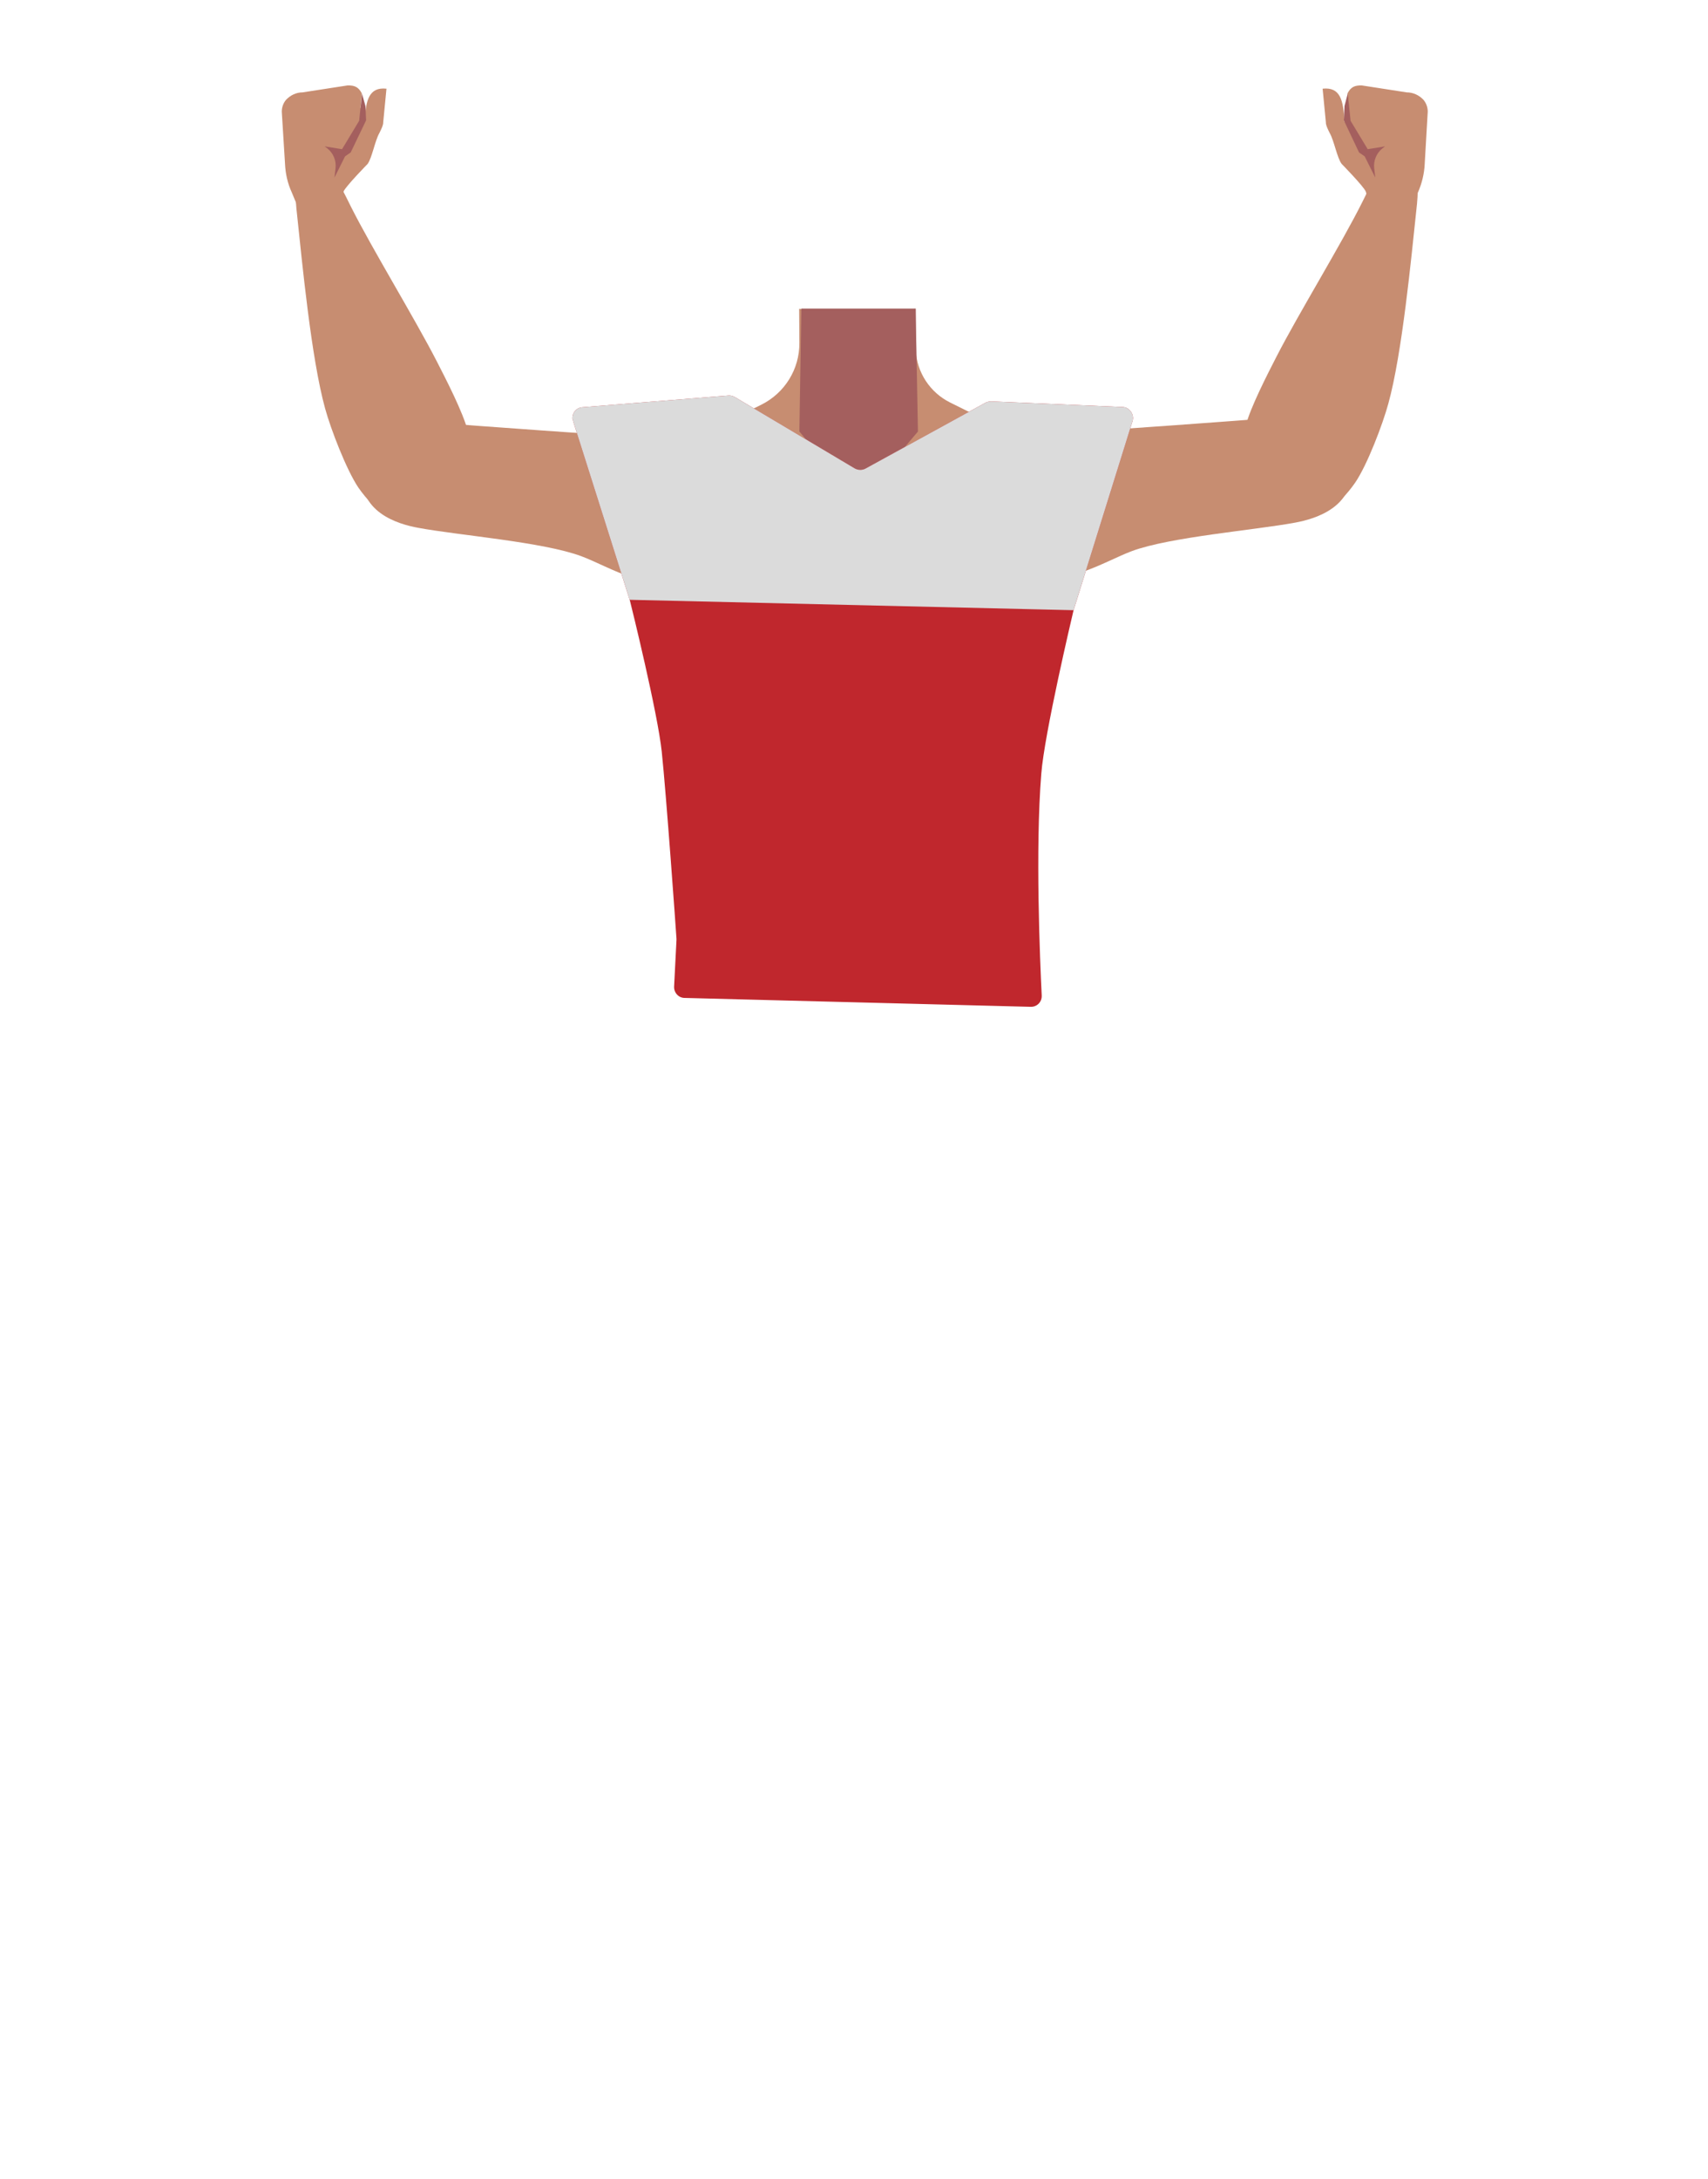 <?xml version="1.0" encoding="utf-8"?>
<!-- Generator: Adobe Illustrator 26.0.2, SVG Export Plug-In . SVG Version: 6.00 Build 0)  -->
<svg version="1.1" id="Calque_1" xmlns="http://www.w3.org/2000/svg" xmlns:xlink="http://www.w3.org/1999/xlink" x="0px" y="0px"
	 viewBox="0 0 788 1005" style="enable-background:new 0 0 788 1005;" xml:space="preserve">
<style type="text/css">
	.st0{fill:#C78D71;}
	.st1{fill:#A45F5E;}
	.st2{fill:#C0272D;}
	.st3{fill:#DBDBDB;}
</style>
<g id="Calque_5">
	<path class="st0" d="M502.8,237.8c-0.6,38.4-13.2,39.2-23.9,48.3c-12.6,10.8-8.3,50-17.2,64c-2.5,3.8-11.4,10.1-15.8,9.1
		c-12.5-2.9-24-30.7-34.8-37.7c-6.3-4.1-23.6-3.6-30.2,0c-11.2,6.2-22.3,34.9-34.8,37.7c-4.4,1-13.4-5.2-15.8-9.1
		c-8.9-14-4.6-53.2-17.2-64c-10.6-9.1-20.2-6.9-20.9-45.3c-0.4-26.6,19-34.3,19-34.3l40.1-19.9c10.8-5.4,17.6-16.4,17.5-28.5
		l-0.1-15.7l0.8,0.1l25.8,2l26.9-2.1h0.1l0.2,14.9v3.2c0,0.3,0,0.7,0,1l0,0c0.5,10.3,6.6,19.5,15.8,24.1l40.5,20.1
		c1,0.5,2.1,1,3.2,1.3C489,209.4,503.2,214.5,502.8,237.8z"/>
	<polygon class="st1" points="423.5,199 396,231.5 368.8,199 369.7,142.4 369.7,142.3 422.5,142.3 422.5,142.4 422.7,157.2 
		422.8,161.4 422.8,161.4 	"/>
	<path class="st0" d="M453.6,213.7c22.2-16.6,54.3-15.2,54.3-15.2s62.1-4.3,82.8-6.1c9.7-0.8,30-2.9,32.8,21.4l0,0
		c2.3,20-16.7,25.5-25.9,27.2c-18.8,3.5-57.6,6.6-75.3,13.1c-13.2,4.9-31.6,17.6-55,11.9c0,0-19.7-2.6-24.2-22.1l-0.2-0.8
		C440.3,232.1,444.5,220.5,453.6,213.7L453.6,213.7z"/>
	<path class="st0" d="M586.3,236.7c-17.9-8.7-13.7-31.9-11.6-40.3s10.2-24.1,14.2-31.9c10.2-19.9,30-52,39.7-71.5
		c6.4-12.9,9.4-19.8,18.7-17.9c8.5,1.7,6.8,15.7,6.2,21.2c-2.4,22.6-6.6,66.8-13,89.9c-2.6,9.5-9.7,28.2-15.3,36.4
		C609.5,245.3,591.5,239.2,586.3,236.7z"/>
	<polygon class="st2" points="316.7,451.3 318.2,428.8 473.2,428.8 475.2,448.3 	"/>
	<path class="st0" d="M336.9,216c-22.2-16.6-54.3-15.2-54.3-15.2s-62.1-4.3-82.8-6c-9.8-0.8-30-2.9-32.8,21.4l0,0
		c-2.3,20,16.6,25.5,25.9,27.2c18.8,3.5,57.6,6.5,75.3,13.1c13.2,4.9,31.6,17.6,55,11.9c0,0,19.7-2.6,24.2-22.1l0.2-0.8
		C350.2,234.4,346,222.8,336.9,216z"/>
	<path class="st0" d="M204.2,239c17.9-8.7,13.7-31.9,11.6-40.3s-10.2-24.1-14.2-31.9c-10.2-19.9-29.9-52-39.7-71.5
		c-6.4-12.9-9.4-19.8-18.7-18c-8.5,1.7-6.8,15.7-6.2,21.2c2.4,22.6,6.6,66.8,13,89.9c2.6,9.5,9.8,28.2,15.3,36.4
		C181.1,247.6,199,241.5,204.2,239z"/>
	<path class="st0" d="M134.6,88.7c-1.9-4.1-2.9-8.6-3.1-13.1L130,51.5c0-2,0.7-4,2-5.5l0,0c2-2.1,4.7-3.4,7.6-3.4l20.7-3.2
		c3.4-0.1,5.1,0.8,6.6,3.6l-0.6,6.5c0,0,1.9,8.9,2,6.2c0.4-9.3,1.9-15.7,10-14.8l-1.5,15.5c0.1,1.3-1.2,3.8-1.8,5
		c-2,3.5-3.4,11.5-5.4,14.2c0,0-10,10.2-11.1,12.7c-1.1,2.6,1.2,6,1.2,6l0,0c-0.6,5.1-5.3,8.8-10.4,8.2c-0.5-0.1-0.9-0.1-1.3-0.3
		l-8.8-2.4L134.6,88.7z"/>
	<path class="st1" d="M167,43.1l-1.3,12.6l-7.9,13.1l-8-1.3l1.3,1c2.7,2.2,4.1,5.6,3.7,9.1l-0.5,4.3l4.9-9.8l2.6-1.8l7.1-14.8
		l-0.3-6.6L167,43.1z"/>
	<path class="st0" d="M654.2,88.7c1.8-4.1,2.9-8.6,3.1-13.1l1.4-24.1c0-2-0.7-4-2-5.5l0,0c-2-2.1-4.7-3.4-7.7-3.4l-20.7-3.2
		c-3.4-0.1-5.1,0.8-6.6,3.6l0.5,6.5c0,0-1.9,8.9-2,6.2c-0.4-9.3-1.8-15.7-10-14.8l1.5,15.5c-0.1,1.3,1.2,3.8,1.8,5
		c2,3.5,3.4,11.5,5.5,14.2c0,0,10,10.2,11.1,12.7c1.1,2.6-1.2,6-1.2,6l0,0c0.7,5.1,5.4,8.7,10.5,8.1c0.4-0.1,0.9-0.1,1.3-0.3
		l8.8-2.4L654.2,88.7z"/>
	<path class="st1" d="M621.8,43.1l1.3,12.6l7.9,13.1l8-1.3l-1.3,1c-2.7,2.2-4.1,5.7-3.7,9.1l0.5,4.3l-4.9-9.8l-2.6-1.8l-7-14.8
		l0.3-6.6L621.8,43.1z"/>
	<path class="st2" d="M264.5,194.5l26,82.1l0.1,0.3c0.8,3.1,12.8,51.8,14.7,69.7c2.1,20,6.5,81.5,6.8,86.3c0,0.2,0,0.4,0,0.6
		L311,455c-0.1,2.8,2,5.1,4.7,5.2h0.1l159.7,4.1c2.8,0.1,5.1-2.1,5.1-4.9c0-0.1,0-0.2,0-0.4c-0.8-16.5-3-67.3-0.2-102.1
		c1.4-18.4,14.1-72.1,14.9-75.5c0-0.1,0.1-0.2,0.1-0.3l27.1-86.9c0.8-2.6-0.7-5.4-3.3-6.3c-0.4-0.1-0.8-0.2-1.3-0.2l-60.6-2.6
		c-0.9,0-1.8,0.2-2.6,0.6l-55.4,30.4c-1.5,0.8-3.4,0.8-5-0.1L339,183.1c-0.9-0.5-1.9-0.8-3-0.7l-67.3,5.4c-2.8,0.2-4.8,2.6-4.6,5.4
		C264.4,193.8,264.4,194.1,264.5,194.5z"/>
</g>
<path class="st3" d="M495.3,281.4c0-0.1,0.1-0.2,0.1-0.3l27.1-86.9c0.8-2.6-0.7-5.4-3.3-6.3c-0.4-0.1-0.8-0.2-1.3-0.2l-60.6-2.6
	c-0.9,0-1.8,0.2-2.6,0.6l-55.4,30.4c-1.5,0.8-3.4,0.8-5-0.1L339,183.1c-0.9-0.5-1.9-0.8-3-0.7l-67.3,5.4c-2.8,0.2-4.8,2.6-4.6,5.4
	c0.3,0.6,0.3,0.9,0.4,1.3l26,82.1"/>
</svg>
